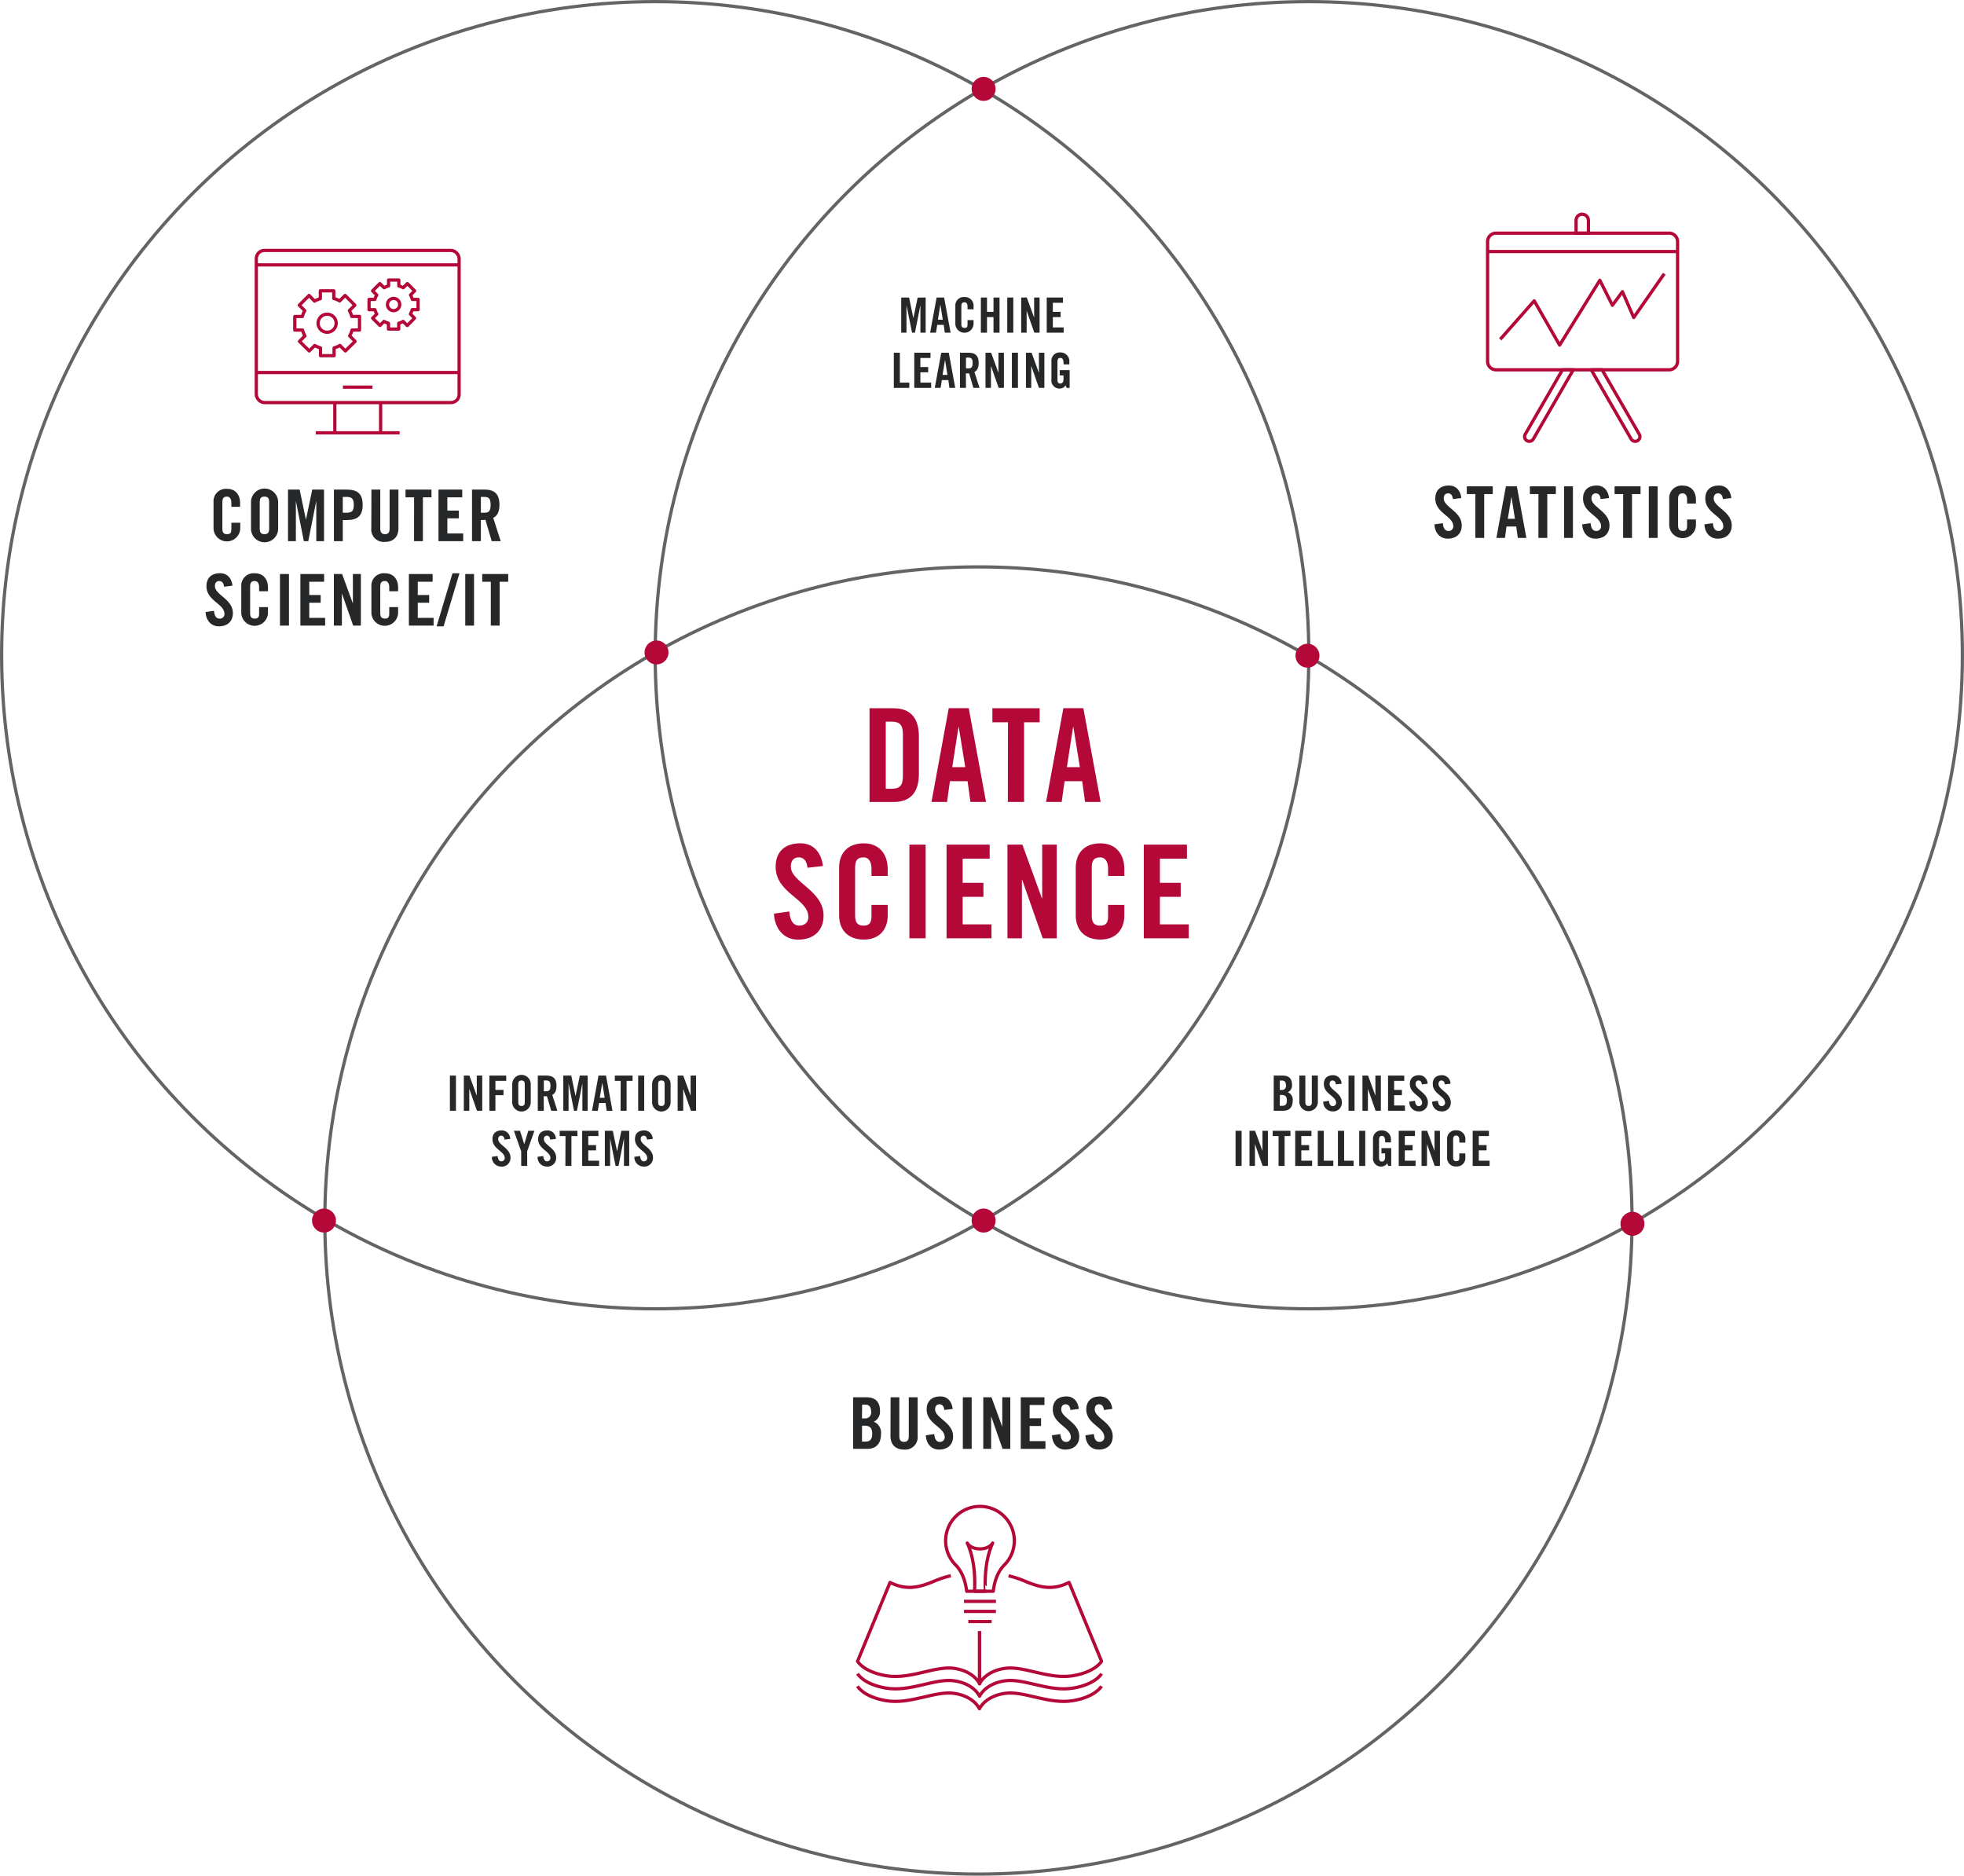 <svg xmlns="http://www.w3.org/2000/svg" viewBox="0 0 604.92 577.73"><defs><style>.cls-1{isolation:isolate;}.cls-2,.cls-5,.cls-6{fill:none;}.cls-2{stroke:#636466;mix-blend-mode:overlay;}.cls-2,.cls-6{stroke-miterlimit:10;}.cls-3{fill:#252729;}.cls-4{fill:#b30838;}.cls-5,.cls-6{stroke:#b30838;}.cls-5{stroke-linejoin:round;}</style></defs><title>data-science-diagram</title><g class="cls-1"><g id="Layer_2" data-name="Layer 2"><g id="Layer_1-2" data-name="Layer 1"><circle class="cls-2" cx="201.81" cy="201.81" r="201.31"/><circle class="cls-2" cx="403.11" cy="201.81" r="201.31"/><circle class="cls-2" cx="301.36" cy="375.92" r="201.31"/><path class="cls-3" d="M71.26,156.11v-1.24c0-1.34-.62-1.91-1.32-1.91-1.1,0-1.45.57-1.45,1.76v8.05c0,1.19.35,1.76,1.45,1.76s1.32-.57,1.32-1.6V161H74v1.83a4.12,4.12,0,0,1-8.23,0v-8.18a3.82,3.82,0,0,1,4.18-4.08c2.73,0,4,2,4,4.36v1.17Z"/><path class="cls-3" d="M77.31,154.66a4.18,4.18,0,0,1,8.36,0v8.18a4.18,4.18,0,0,1-8.36,0ZM80,162.77c0,1.19.35,1.76,1.45,1.76s1.45-.57,1.45-1.76v-8.05c0-1.19-.35-1.76-1.45-1.76s-1.45.57-1.45,1.76Z"/><path class="cls-3" d="M99.8,150.8v15.89H97.42V154.28h0l-2.47,12.41H93.59l-2.46-12.41h0v12.41H88.71V150.8h3.58l1.94,9.29h0l1.94-9.29Z"/><path class="cls-3" d="M102.85,166.69V150.8h3.92c3.37,0,4.93,1.3,4.93,4.69s-1.56,4.69-4.93,4.69h-1.19v6.51Zm2.73-8.76h1.06c1.78,0,2.33-.55,2.33-2.44s-.55-2.44-2.33-2.44h-1.06Z"/><path class="cls-3" d="M114.4,150.8h2.73v12c0,1.16.46,1.73,1.45,1.73S120,164,120,162.8v-12h2.72v11.89c0,2.72-1.58,4.22-4.18,4.22a3.84,3.84,0,0,1-4.18-4.22Z"/><path class="cls-3" d="M127.54,153.18H124.9V150.8h8v2.38h-2.64v13.51h-2.73Z"/><path class="cls-3" d="M135.06,166.69V150.8h7.31v2.38h-4.58v4.09h3.52v2.38h-3.52v4.66h4.88v2.38Z"/><path class="cls-3" d="M148.11,166.69h-2.73V150.8h3.83c3.06,0,4.62,1.3,4.62,4.69,0,2.55-1,3.59-1.92,4l2.31,7.19h-2.77l-1.94-6.58a11.56,11.56,0,0,1-1.4.07Zm0-8.76h1c1.48,0,2-.55,2-2.44s-.55-2.44-2-2.44h-1Z"/><path class="cls-3" d="M69,180.72c-.11-1.36-.83-1.76-1.45-1.76-.88,0-1.36.57-1.36,1.56,0,2.71,5.54,4,5.54,8.32,0,2.62-1.76,4.07-4.31,4.07s-4-2-4.09-4.4l2.59-.37c.11,1.6.75,2.39,1.63,2.39a1.39,1.39,0,0,0,1.58-1.45c0-3.14-5.54-4-5.54-8.53,0-2.54,1.54-4,4.22-4,2.23,0,3.55,1.61,3.79,3.85Z"/><path class="cls-3" d="M79.81,182.11v-1.24c0-1.34-.62-1.91-1.32-1.91-1.1,0-1.45.57-1.45,1.76v8.05c0,1.19.35,1.76,1.45,1.76s1.32-.57,1.32-1.6V187h2.73v1.83a4.12,4.12,0,0,1-8.23,0v-8.18a3.82,3.82,0,0,1,4.18-4.08c2.73,0,4.05,2,4.05,4.36v1.17Z"/><path class="cls-3" d="M86.23,192.69V176.8H89v15.89Z"/><path class="cls-3" d="M92.52,192.69V176.8h7.31v2.38H95.25v4.09h3.52v2.38H95.25v4.66h4.89v2.38Z"/><path class="cls-3" d="M102.84,192.69V176.8h2.53l3.32,9.09h0V176.8h2.46v15.89h-2.37l-3.48-9.92h0v9.92Z"/><path class="cls-3" d="M119.89,182.11v-1.24c0-1.34-.61-1.91-1.32-1.91-1.1,0-1.45.57-1.45,1.76v8.05c0,1.19.35,1.76,1.45,1.76s1.32-.57,1.32-1.6V187h2.73v1.83a4.12,4.12,0,0,1-8.23,0v-8.18a3.82,3.82,0,0,1,4.18-4.08c2.73,0,4.05,2,4.05,4.36v1.17Z"/><path class="cls-3" d="M125.94,192.69V176.8h7.31v2.38h-4.58v4.09h3.52v2.38h-3.52v4.66h4.88v2.38Z"/><path class="cls-3" d="M139.36,176.58h2.16l-4.89,16.33h-2.15Z"/><path class="cls-3" d="M143.3,192.69V176.8H146v15.89Z"/><path class="cls-3" d="M151.17,179.18h-2.64V176.8h8v2.38H153.9v13.51h-2.73Z"/><path class="cls-3" d="M447.49,153.72c-.11-1.36-.83-1.76-1.45-1.76-.88,0-1.36.57-1.36,1.56,0,2.71,5.54,4,5.54,8.32,0,2.62-1.76,4.07-4.31,4.07s-4-2-4.09-4.4l2.59-.37c.11,1.6.75,2.39,1.63,2.39a1.39,1.39,0,0,0,1.58-1.45c0-3.14-5.54-4-5.54-8.53,0-2.54,1.54-4,4.22-4,2.23,0,3.55,1.61,3.79,3.85Z"/><path class="cls-3" d="M454.42,152.18h-2.64V149.8h8v2.38h-2.64v13.51h-2.73Z"/><path class="cls-3" d="M463.53,165.69h-2.64l2.93-15.89h3.38l2.93,15.89h-2.64l-.48-3.52h-3Zm.88-5.9h2.2L465.53,153h0Z"/><path class="cls-3" d="M473.85,152.18h-2.64V149.8h8v2.38h-2.64v13.51h-2.73Z"/><path class="cls-3" d="M481.74,165.69V149.8h2.73v15.89Z"/><path class="cls-3" d="M493,153.72c-.11-1.36-.84-1.76-1.45-1.76-.88,0-1.37.57-1.37,1.56,0,2.71,5.55,4,5.55,8.32,0,2.62-1.76,4.07-4.31,4.07s-4-2-4.1-4.4l2.6-.37c.11,1.6.75,2.39,1.63,2.39a1.4,1.4,0,0,0,1.58-1.45c0-3.14-5.54-4-5.54-8.53,0-2.54,1.54-4,4.22-4,2.22,0,3.54,1.61,3.79,3.85Z"/><path class="cls-3" d="M499.94,152.18H497.3V149.8h8v2.38h-2.64v13.51h-2.73Z"/><path class="cls-3" d="M507.84,165.69V149.8h2.72v15.89Z"/><path class="cls-3" d="M519.63,155.11v-1.24c0-1.34-.62-1.91-1.32-1.91-1.1,0-1.45.57-1.45,1.76v8.05c0,1.19.35,1.76,1.45,1.76s1.32-.57,1.32-1.6V160h2.73v1.83a4.12,4.12,0,0,1-8.23,0v-8.18a3.82,3.82,0,0,1,4.18-4.08c2.73,0,4.05,2,4.05,4.36v1.17Z"/><path class="cls-3" d="M530.65,153.72c-.11-1.36-.84-1.76-1.45-1.76-.88,0-1.37.57-1.37,1.56,0,2.71,5.55,4,5.55,8.32,0,2.62-1.76,4.07-4.31,4.07s-4-2-4.1-4.4l2.6-.37c.11,1.6.75,2.39,1.63,2.39a1.4,1.4,0,0,0,1.58-1.45c0-3.14-5.54-4-5.54-8.53,0-2.54,1.54-4,4.22-4,2.22,0,3.55,1.61,3.79,3.85Z"/><path class="cls-3" d="M285.11,91.64v10.83h-1.62V94h0l-1.68,8.46h-.9L279.2,94h0v8.46h-1.62V91.64H280L281.32,98h0l1.32-6.33Z"/><path class="cls-3" d="M288.28,102.47h-1.8l2-10.83h2.31l2,10.83H291l-.33-2.4h-2Zm.6-4h1.5l-.74-4.65h0Z"/><path class="cls-3" d="M298,95.25v-.84c0-.91-.42-1.3-.9-1.3-.75,0-1,.39-1,1.2V99.8c0,.81.24,1.2,1,1.2s.9-.39.9-1.1V98.6h1.86v1.24a2.81,2.81,0,0,1-5.61,0V94.26a2.6,2.6,0,0,1,2.85-2.77,2.68,2.68,0,0,1,2.76,3v.79Z"/><path class="cls-3" d="M302.11,102.47V91.64H304v4.41h2V91.64h1.86v10.83H306v-4.8h-2v4.8Z"/><path class="cls-3" d="M310.24,102.47V91.64h1.86v10.83Z"/><path class="cls-3" d="M314.53,102.47V91.64h1.72l2.27,6.19h0V91.64h1.68v10.83h-1.62l-2.37-6.77h0v6.77Z"/><path class="cls-3" d="M322.4,102.47V91.64h5v1.62h-3.12v2.79h2.4v1.62h-2.4v3.18h3.33v1.62Z"/><path class="cls-3" d="M275.3,119.47V108.64h1.86v9.21h2.92v1.62Z"/><path class="cls-3" d="M281.6,119.47V108.64h5v1.62h-3.12v2.79h2.4v1.62h-2.4v3.18h3.33v1.62Z"/><path class="cls-3" d="M289.71,119.47h-1.8l2-10.83h2.31l2,10.83h-1.8l-.33-2.4h-2Zm.6-4h1.5l-.73-4.65h0Z"/><path class="cls-3" d="M297.53,119.47h-1.86V108.64h2.61c2.08,0,3.15.88,3.15,3.19,0,1.74-.68,2.45-1.31,2.73l1.58,4.91h-1.89L298.49,115a8.86,8.86,0,0,1-1,0Zm0-6h.66c1,0,1.38-.38,1.38-1.67s-.38-1.66-1.38-1.66h-.66Z"/><path class="cls-3" d="M303.54,119.47V108.64h1.73l2.26,6.19h0v-6.19h1.68v10.83h-1.62l-2.37-6.77h0v6.77Z"/><path class="cls-3" d="M311.67,119.47V108.64h1.86v10.83Z"/><path class="cls-3" d="M316,119.47V108.64h1.73l2.26,6.19h0v-6.19h1.68v10.83H320l-2.37-6.77h0v6.77Z"/><path class="cls-3" d="M326.4,114h3.05v5.49h-.9l-.35-.81a2.15,2.15,0,0,1-1.87,1,2.48,2.48,0,0,1-2.49-2.78v-5.58a2.56,2.56,0,0,1,2.73-2.77,2.71,2.71,0,0,1,2.79,3v.69h-1.77c0-1.62-.33-2-1.07-2-.45,0-.82.27-.82,1.18v5.57c0,.69.22,1.14.87,1.14s1-.42,1-1.5v-1H326.4Z"/><path class="cls-3" d="M138.57,342.12V331.29h1.86v10.83Z"/><path class="cls-3" d="M142.86,342.12V331.29h1.72l2.27,6.2h0v-6.2h1.68v10.83h-1.62l-2.37-6.76h0v6.76Z"/><path class="cls-3" d="M150.73,342.12V331.29h5.19v1.62h-3.33v2.79h2.49v1.62h-2.49v4.8Z"/><path class="cls-3" d="M157.77,333.92a2.85,2.85,0,0,1,5.7,0v5.58a2.85,2.85,0,0,1-5.7,0Zm1.86,5.53c0,.81.24,1.2,1,1.2s1-.39,1-1.2V334c0-.81-.24-1.2-1-1.2s-1,.39-1,1.2Z"/><path class="cls-3" d="M167.5,342.12h-1.86V331.29h2.61c2.09,0,3.15.89,3.15,3.2,0,1.74-.67,2.44-1.3,2.73l1.57,4.9h-1.89l-1.32-4.48a9.09,9.09,0,0,1-1,0Zm0-6h.66c1,0,1.38-.37,1.38-1.66s-.37-1.67-1.38-1.67h-.66Z"/><path class="cls-3" d="M181,331.29v10.83h-1.62v-8.46h0l-1.68,8.46h-.9l-1.68-8.46h0v8.46h-1.62V331.29h2.45l1.32,6.33h0l1.32-6.33Z"/><path class="cls-3" d="M184.14,342.12h-1.8l2-10.83h2.31l2,10.83h-1.8l-.33-2.4h-2Zm.6-4h1.5l-.74-4.65h0Z"/><path class="cls-3" d="M191.17,332.91h-1.8v-1.62h5.46v1.62H193v9.21h-1.86Z"/><path class="cls-3" d="M196.56,342.12V331.29h1.86v10.83Z"/><path class="cls-3" d="M200.85,333.92a2.85,2.85,0,0,1,5.7,0v5.58a2.85,2.85,0,0,1-5.7,0Zm1.86,5.53c0,.81.24,1.2,1,1.2s1-.39,1-1.2V334c0-.81-.24-1.2-1-1.2s-1,.39-1,1.2Z"/><path class="cls-3" d="M208.72,342.12V331.29h1.73l2.26,6.2h0v-6.2h1.68v10.83H212.8l-2.37-6.76h0v6.76Z"/><path class="cls-3" d="M155.38,351c-.07-.93-.57-1.2-1-1.2-.6,0-.93.39-.93,1.07,0,1.84,3.78,2.73,3.78,5.67a2.65,2.65,0,0,1-2.94,2.77,2.86,2.86,0,0,1-2.79-3l1.77-.25c.08,1.09.51,1.63,1.11,1.63a1,1,0,0,0,1.08-1c0-2.14-3.78-2.71-3.78-5.82,0-1.72,1.05-2.7,2.88-2.7a2.6,2.6,0,0,1,2.58,2.63Z"/><path class="cls-3" d="M162.39,359.12h-1.86v-4.5l-2.25-6.33h1.89l1.3,4.13h0l1.25-4.13h1.89l-2.25,6.33Z"/><path class="cls-3" d="M169.45,351c-.07-.93-.57-1.2-1-1.2-.6,0-.93.39-.93,1.07,0,1.84,3.78,2.73,3.78,5.67a2.65,2.65,0,0,1-2.94,2.77,2.86,2.86,0,0,1-2.79-3l1.77-.25c.08,1.09.51,1.63,1.11,1.63a1,1,0,0,0,1.08-1c0-2.14-3.78-2.71-3.78-5.82,0-1.72,1.05-2.7,2.88-2.7a2.6,2.6,0,0,1,2.58,2.63Z"/><path class="cls-3" d="M174.18,349.91h-1.8v-1.62h5.46v1.62H176v9.21h-1.86Z"/><path class="cls-3" d="M179.31,359.12V348.29h5v1.62h-3.12v2.79h2.4v1.62h-2.4v3.18h3.33v1.62Z"/><path class="cls-3" d="M193.8,348.29v10.83h-1.62v-8.46h0l-1.68,8.46h-.9l-1.68-8.46h0v8.46h-1.62V348.29h2.44l1.32,6.33h0l1.32-6.33Z"/><path class="cls-3" d="M199.27,351c-.07-.93-.57-1.2-1-1.2-.6,0-.93.39-.93,1.07,0,1.84,3.78,2.73,3.78,5.67a2.65,2.65,0,0,1-2.94,2.77,2.86,2.86,0,0,1-2.79-3l1.77-.25c.08,1.09.51,1.63,1.11,1.63a1,1,0,0,0,1.08-1c0-2.14-3.78-2.71-3.78-5.82,0-1.72,1-2.7,2.88-2.7a2.6,2.6,0,0,1,2.58,2.63Z"/><path class="cls-3" d="M392.31,331.29h2.76c2,0,2.88,1,2.88,2.87a2.32,2.32,0,0,1-1.29,2.26,2.48,2.48,0,0,1,1.5,2.57c0,1.78-.79,3.13-2.91,3.13h-2.94Zm1.86,4.44h.68a1.23,1.23,0,0,0,1.24-1.38c0-1-.39-1.53-1.21-1.53h-.71Zm0,4.86H395c1,0,1.35-.57,1.35-1.66s-.42-1.67-1.53-1.67h-.6Z"/><path class="cls-3" d="M400.19,331.29h1.86v8.18c0,.79.31,1.18,1,1.18s1-.39,1-1.18v-8.18h1.86v8.1a2.85,2.85,0,1,1-5.7,0Z"/><path class="cls-3" d="M411.45,334c-.07-.93-.57-1.2-1-1.2-.6,0-.93.39-.93,1.07,0,1.84,3.78,2.73,3.78,5.67a2.65,2.65,0,0,1-2.94,2.77,2.86,2.86,0,0,1-2.79-3l1.77-.25c.08,1.09.51,1.63,1.11,1.63a1,1,0,0,0,1.08-1c0-2.14-3.78-2.71-3.78-5.82,0-1.72,1.05-2.7,2.88-2.7a2.6,2.6,0,0,1,2.58,2.63Z"/><path class="cls-3" d="M415.35,342.12V331.29h1.86v10.83Z"/><path class="cls-3" d="M419.64,342.12V331.29h1.73l2.26,6.2h0v-6.2h1.68v10.83h-1.62l-2.37-6.76h0v6.76Z"/><path class="cls-3" d="M427.52,342.12V331.29h5v1.62h-3.12v2.79h2.4v1.62h-2.4v3.18h3.33v1.62Z"/><path class="cls-3" d="M437.94,334c-.07-.93-.57-1.2-1-1.2-.6,0-.93.39-.93,1.07,0,1.84,3.78,2.73,3.78,5.67a2.65,2.65,0,0,1-2.94,2.77,2.86,2.86,0,0,1-2.79-3l1.77-.25c.08,1.09.51,1.63,1.11,1.63a1,1,0,0,0,1.08-1c0-2.14-3.78-2.71-3.78-5.82,0-1.72,1.05-2.7,2.88-2.7a2.6,2.6,0,0,1,2.58,2.63Z"/><path class="cls-3" d="M445,334c-.07-.93-.56-1.2-1-1.2-.6,0-.93.39-.93,1.07,0,1.84,3.78,2.73,3.78,5.67a2.65,2.65,0,0,1-2.94,2.77,2.85,2.85,0,0,1-2.79-3l1.77-.25c.07,1.09.51,1.63,1.11,1.63a1,1,0,0,0,1.08-1c0-2.14-3.78-2.71-3.78-5.82,0-1.72,1-2.7,2.88-2.7a2.61,2.61,0,0,1,2.58,2.63Z"/><path class="cls-3" d="M380.56,359.12V348.29h1.86v10.83Z"/><path class="cls-3" d="M384.85,359.12V348.29h1.72l2.27,6.2h0v-6.2h1.68v10.83h-1.62l-2.37-6.76h0v6.76Z"/><path class="cls-3" d="M393.8,349.91H392v-1.62h5.46v1.62h-1.8v9.21H393.8Z"/><path class="cls-3" d="M398.93,359.12V348.29h5v1.62h-3.12v2.79h2.4v1.62h-2.4v3.18h3.33v1.62Z"/><path class="cls-3" d="M405.88,359.12V348.29h1.86v9.21h2.92v1.62Z"/><path class="cls-3" d="M412.09,359.12V348.29H414v9.21h2.92v1.62Z"/><path class="cls-3" d="M418.64,359.12V348.29h1.86v10.83Z"/><path class="cls-3" d="M425.5,353.63h3v5.49h-.9l-.34-.81a2.17,2.17,0,0,1-1.88,1,2.48,2.48,0,0,1-2.49-2.77v-5.58a2.57,2.57,0,0,1,2.73-2.78,2.71,2.71,0,0,1,2.79,3v.69h-1.77c0-1.62-.33-2-1.06-2-.45,0-.83.27-.83,1.19v5.56c0,.69.23,1.14.87,1.14s1-.42,1-1.5v-1H425.5Z"/><path class="cls-3" d="M430.81,359.12V348.29h5v1.62h-3.12v2.79h2.4v1.62h-2.4v3.18H436v1.62Z"/><path class="cls-3" d="M437.84,359.12V348.29h1.73l2.26,6.2h0v-6.2h1.68v10.83h-1.62l-2.37-6.76h0v6.76Z"/><path class="cls-3" d="M449.47,351.91v-.84c0-.92-.42-1.31-.9-1.31-.75,0-1,.39-1,1.2v5.49c0,.81.24,1.2,1,1.2s.9-.39.9-1.09v-1.31h1.86v1.25a2.57,2.57,0,0,1-2.76,2.77,2.6,2.6,0,0,1-2.85-2.77v-5.58a2.61,2.61,0,0,1,2.85-2.78,2.68,2.68,0,0,1,2.76,3v.8Z"/><path class="cls-3" d="M453.59,359.12V348.29h5v1.62h-3.12v2.79h2.4v1.62h-2.4v3.18h3.33v1.62Z"/><path class="cls-3" d="M262.76,430.37h4.05c2.93,0,4.23,1.5,4.23,4.2a3.41,3.41,0,0,1-1.9,3.33,3.63,3.63,0,0,1,2.21,3.76c0,2.62-1.17,4.6-4.27,4.6h-4.32Zm2.73,6.51h1a1.8,1.8,0,0,0,1.83-2c0-1.47-.57-2.24-1.78-2.24h-1Zm0,7.13h1.15c1.45,0,2-.83,2-2.44s-.62-2.44-2.25-2.44h-.88Z"/><path class="cls-3" d="M274.31,430.37H277v12c0,1.17.46,1.74,1.45,1.74s1.46-.57,1.46-1.74v-12h2.73v11.88a3.84,3.84,0,0,1-4.19,4.23c-2.59,0-4.18-1.5-4.18-4.23Z"/><path class="cls-3" d="M290.84,434.29c-.11-1.37-.84-1.76-1.46-1.76-.88,0-1.36.57-1.36,1.56,0,2.71,5.54,4,5.54,8.32,0,2.62-1.75,4.07-4.31,4.07s-4-2-4.09-4.4l2.6-.38c.11,1.61.74,2.4,1.62,2.4a1.4,1.4,0,0,0,1.59-1.45c0-3.15-5.55-4-5.55-8.54,0-2.53,1.54-4,4.23-4,2.22,0,3.54,1.61,3.78,3.85Z"/><path class="cls-3" d="M296.56,446.26V430.37h2.72v15.89Z"/><path class="cls-3" d="M302.85,446.26V430.37h2.53l3.32,9.09h0v-9.09h2.47v15.89h-2.38l-3.47-9.93h-.05v9.93Z"/><path class="cls-3" d="M314.4,446.26V430.37h7.3v2.38h-4.57v4.09h3.52v2.38h-3.52v4.66H322v2.38Z"/><path class="cls-3" d="M329.69,434.29c-.11-1.37-.84-1.76-1.45-1.76-.88,0-1.37.57-1.37,1.56,0,2.71,5.55,4,5.55,8.32,0,2.62-1.76,4.07-4.32,4.07s-4-2-4.09-4.4l2.6-.38c.11,1.61.75,2.4,1.63,2.4a1.4,1.4,0,0,0,1.58-1.45c0-3.15-5.55-4-5.55-8.54,0-2.53,1.55-4,4.23-4,2.22,0,3.54,1.61,3.78,3.85Z"/><path class="cls-3" d="M340,434.29c-.11-1.37-.84-1.76-1.46-1.76-.88,0-1.36.57-1.36,1.56,0,2.71,5.54,4,5.54,8.32,0,2.62-1.76,4.07-4.31,4.07s-4-2-4.09-4.4l2.6-.38c.11,1.61.74,2.4,1.62,2.4a1.4,1.4,0,0,0,1.59-1.45c0-3.15-5.55-4-5.55-8.54,0-2.53,1.54-4,4.23-4,2.22,0,3.54,1.61,3.78,3.85Z"/><path class="cls-4" d="M267.82,218.15h7.36c5.12,0,7.84,2.8,7.84,8.72v11.44c0,5.92-2.72,8.71-7.84,8.71h-7.36Zm5,24.8h1.72c2.64,0,3.56-1,3.56-4V226.27c0-3-.92-4-3.56-4h-1.72Z"/><path class="cls-4" d="M291.7,247h-4.8l5.32-28.87h6.16L303.7,247h-4.8l-.88-6.39h-5.44Zm1.6-10.71h4l-2-12.4h-.08Z"/><path class="cls-4" d="M310.46,222.47h-4.8v-4.32h14.56v4.32h-4.8V247h-5Z"/><path class="cls-4" d="M327,247h-4.8l5.32-28.87h6.16L339,247h-4.8l-.88-6.39H327.9Zm1.6-10.71h4l-2-12.4h-.08Z"/><path class="cls-4" d="M248.7,267.27c-.2-2.48-1.52-3.2-2.64-3.2-1.6,0-2.48,1-2.48,2.84,0,4.92,10.08,7.28,10.08,15.12,0,4.75-3.2,7.39-7.84,7.39s-7.24-3.67-7.44-8l4.72-.68c.2,2.92,1.36,4.36,3,4.36s2.88-.92,2.88-2.64c0-5.72-10.08-7.24-10.08-15.52,0-4.6,2.8-7.2,7.68-7.2,4,0,6.44,2.92,6.88,7Z"/><path class="cls-4" d="M268.42,269.79v-2.24c0-2.44-1.12-3.48-2.4-3.48-2,0-2.64,1-2.64,3.2v14.64c0,2.16.64,3.2,2.64,3.2,1.8,0,2.4-1,2.4-2.92v-3.48h5V282c0,4.08-2.4,7.39-7.36,7.39-5.2,0-7.6-3.31-7.6-7.39V267.15c0-4.08,2.4-7.4,7.6-7.4,5,0,7.36,3.6,7.36,7.92v2.12Z"/><path class="cls-4" d="M280.1,289V260.15h5V289Z"/><path class="cls-4" d="M291.54,289V260.15h13.28v4.32H296.5v7.44h6.4v4.32h-6.4v8.48h8.88V289Z"/><path class="cls-4" d="M310.3,289V260.15h4.6l6,16.52H321V260.15h4.48V289h-4.32l-6.32-18h-.08v18Z"/><path class="cls-4" d="M341.3,269.79v-2.24c0-2.44-1.12-3.48-2.4-3.48-2,0-2.64,1-2.64,3.2v14.64c0,2.16.64,3.2,2.64,3.2,1.8,0,2.4-1,2.4-2.92v-3.48h5V282c0,4.08-2.4,7.39-7.36,7.39-5.2,0-7.6-3.31-7.6-7.39V267.15c0-4.08,2.4-7.4,7.6-7.4,5,0,7.36,3.6,7.36,7.92v2.12Z"/><path class="cls-4" d="M352.3,289V260.15h13.28v4.32h-8.32v7.44h6.4v4.32h-6.4v8.48h8.88V289Z"/><circle class="cls-4" cx="302.96" cy="27.38" r="3.69"/><circle class="cls-4" cx="302.96" cy="375.94" r="3.69"/><circle class="cls-4" cx="502.8" cy="376.94" r="3.69"/><circle class="cls-4" cx="99.79" cy="375.94" r="3.69"/><circle class="cls-4" cx="202.21" cy="200.96" r="3.69"/><circle class="cls-4" cx="402.71" cy="201.96" r="3.69"/><path class="cls-5" d="M297.74,490.11h8.19c.3-2.53,1.14-5.79,3.37-8.05a10.58,10.58,0,1,0-15.06-.14C296.56,484.19,297.42,487.53,297.74,490.11Z"/><line class="cls-5" x1="296.91" y1="493.22" x2="306.75" y2="493.22"/><line class="cls-5" x1="296.91" y1="496.32" x2="306.75" y2="496.32"/><line class="cls-5" x1="298.25" y1="499.43" x2="305.41" y2="499.43"/><path class="cls-5" d="M305.75,475.26s-.94,1.81-3.92,1.81h0c-3,0-3.92-1.81-3.92-1.81,3,6.35,2.24,14.85,2.24,14.85h3.36S302.78,481.61,305.75,475.26Z"/><path class="cls-5" d="M301.71,502.43v16.18s-1.62-3.78-7.66-4.72-13.69,3.57-21.34,2.2c-6.84-1.22-8.58-4.41-8.58-4.41l10-24.28c5.16,2.6,9.14,1.45,13.45-.32a29.07,29.07,0,0,1,5.27-1.74"/><path class="cls-5" d="M301.71,502.43h0v16.18s1.62-3.78,7.65-4.72,13.7,3.57,21.34,2.2c6.85-1.22,8.58-4.41,8.58-4.41l-10-24.28c-5.16,2.6-9.14,1.45-13.45-.32a28.72,28.72,0,0,0-5.19-1.72"/><path class="cls-5" d="M339.26,519.37s-1.74,3.19-8.58,4.41c-7.65,1.37-15.31-3.15-21.34-2.2s-7.66,4.73-7.66,4.73-1.62-3.79-7.65-4.73-13.7,3.57-21.34,2.2c-6.85-1.22-8.58-4.41-8.58-4.41"/><path class="cls-5" d="M339.28,515.51s-1.73,3.19-8.58,4.41c-7.64,1.37-15.31-3.15-21.34-2.2s-7.65,4.73-7.65,4.73-1.62-3.79-7.66-4.73-13.69,3.57-21.34,2.2c-6.84-1.22-8.58-4.41-8.58-4.41"/><line class="cls-5" x1="458.18" y1="77.47" x2="516.7" y2="77.47"/><polyline class="cls-5" points="462.09 104.51 472.54 92.65 480.37 106.29 492.76 86.33 496.63 94.03 499.72 89.83 503.19 97.8 512.6 84.31"/><path class="cls-5" d="M514.09,71.81H460.78a2.6,2.6,0,0,0-2.6,2.61V111.3a2.59,2.59,0,0,0,2.6,2.6h53.31a2.6,2.6,0,0,0,2.61-2.6V74.42A2.61,2.61,0,0,0,514.09,71.81Z"/><path class="cls-5" d="M487.34,66h0a1.9,1.9,0,0,1,1.9,1.9v3.94a0,0,0,0,1,0,0h-3.8a0,0,0,0,1,0,0V67.87a1.9,1.9,0,0,1,1.9-1.9Z"/><path class="cls-5" d="M490.1,113.9l12.24,21.2a1.45,1.45,0,1,0,2.5-1.45l-11.4-19.75H490.1Z"/><path class="cls-5" d="M481.25,113.9l-11.41,19.75a1.45,1.45,0,1,0,2.5,1.45l12.24-21.2h-3.33Z"/><rect class="cls-6" x="78.94" y="77.14" width="62.47" height="46.86" rx="2.5" ry="2.5"/><path class="cls-5" d="M110.73,101.64V97.46h-2.38a7.5,7.5,0,0,0-.74-1.8L109.29,94l-3-3-1.68,1.68a7.93,7.93,0,0,0-1.8-.74V89.58H98.67V92a8,8,0,0,0-1.79.74L95.19,91l-3,3,1.68,1.68a7.5,7.5,0,0,0-.74,1.8H90.8v4.18h2.38a7.67,7.67,0,0,0,.74,1.8l-1.68,1.68,3,2.95,1.69-1.68a8.07,8.07,0,0,0,1.79.75v2.38h4.18v-2.38a8,8,0,0,0,1.8-.75l1.68,1.68,3-2.95-1.68-1.68a7.67,7.67,0,0,0,.74-1.8Z"/><circle class="cls-6" cx="100.76" cy="99.55" r="2.79"/><path class="cls-5" d="M128.77,95.38V92.22H127a5.81,5.81,0,0,0-.56-1.36l1.27-1.27-2.24-2.24-1.27,1.27a6.27,6.27,0,0,0-1.36-.56v-1.8h-3.16v1.8a6.27,6.27,0,0,0-1.36.56L117,87.35l-2.24,2.24,1.28,1.27a5.84,5.84,0,0,0-.57,1.36h-1.8v3.16h1.8a5.84,5.84,0,0,0,.57,1.36L114.78,98l2.24,2.24L118.29,99a5.81,5.81,0,0,0,1.36.56v1.8h3.16v-1.8a5.81,5.81,0,0,0,1.36-.56l1.27,1.27L127.68,98l-1.27-1.27a5.81,5.81,0,0,0,.56-1.36Z"/><circle class="cls-6" cx="121.23" cy="93.8" r="1.89"/><line class="cls-6" x1="105.62" y1="119.24" x2="114.73" y2="119.24"/><line class="cls-6" x1="103.13" y1="124.01" x2="103.13" y2="133.12"/><line class="cls-6" x1="117.23" y1="124.01" x2="117.23" y2="133.12"/><line class="cls-6" x1="97.26" y1="133.31" x2="123.09" y2="133.31"/><line class="cls-6" x1="78.94" y1="114.74" x2="141.41" y2="114.74"/><line class="cls-6" x1="78.94" y1="81.59" x2="141.41" y2="81.59"/></g></g></g></svg>